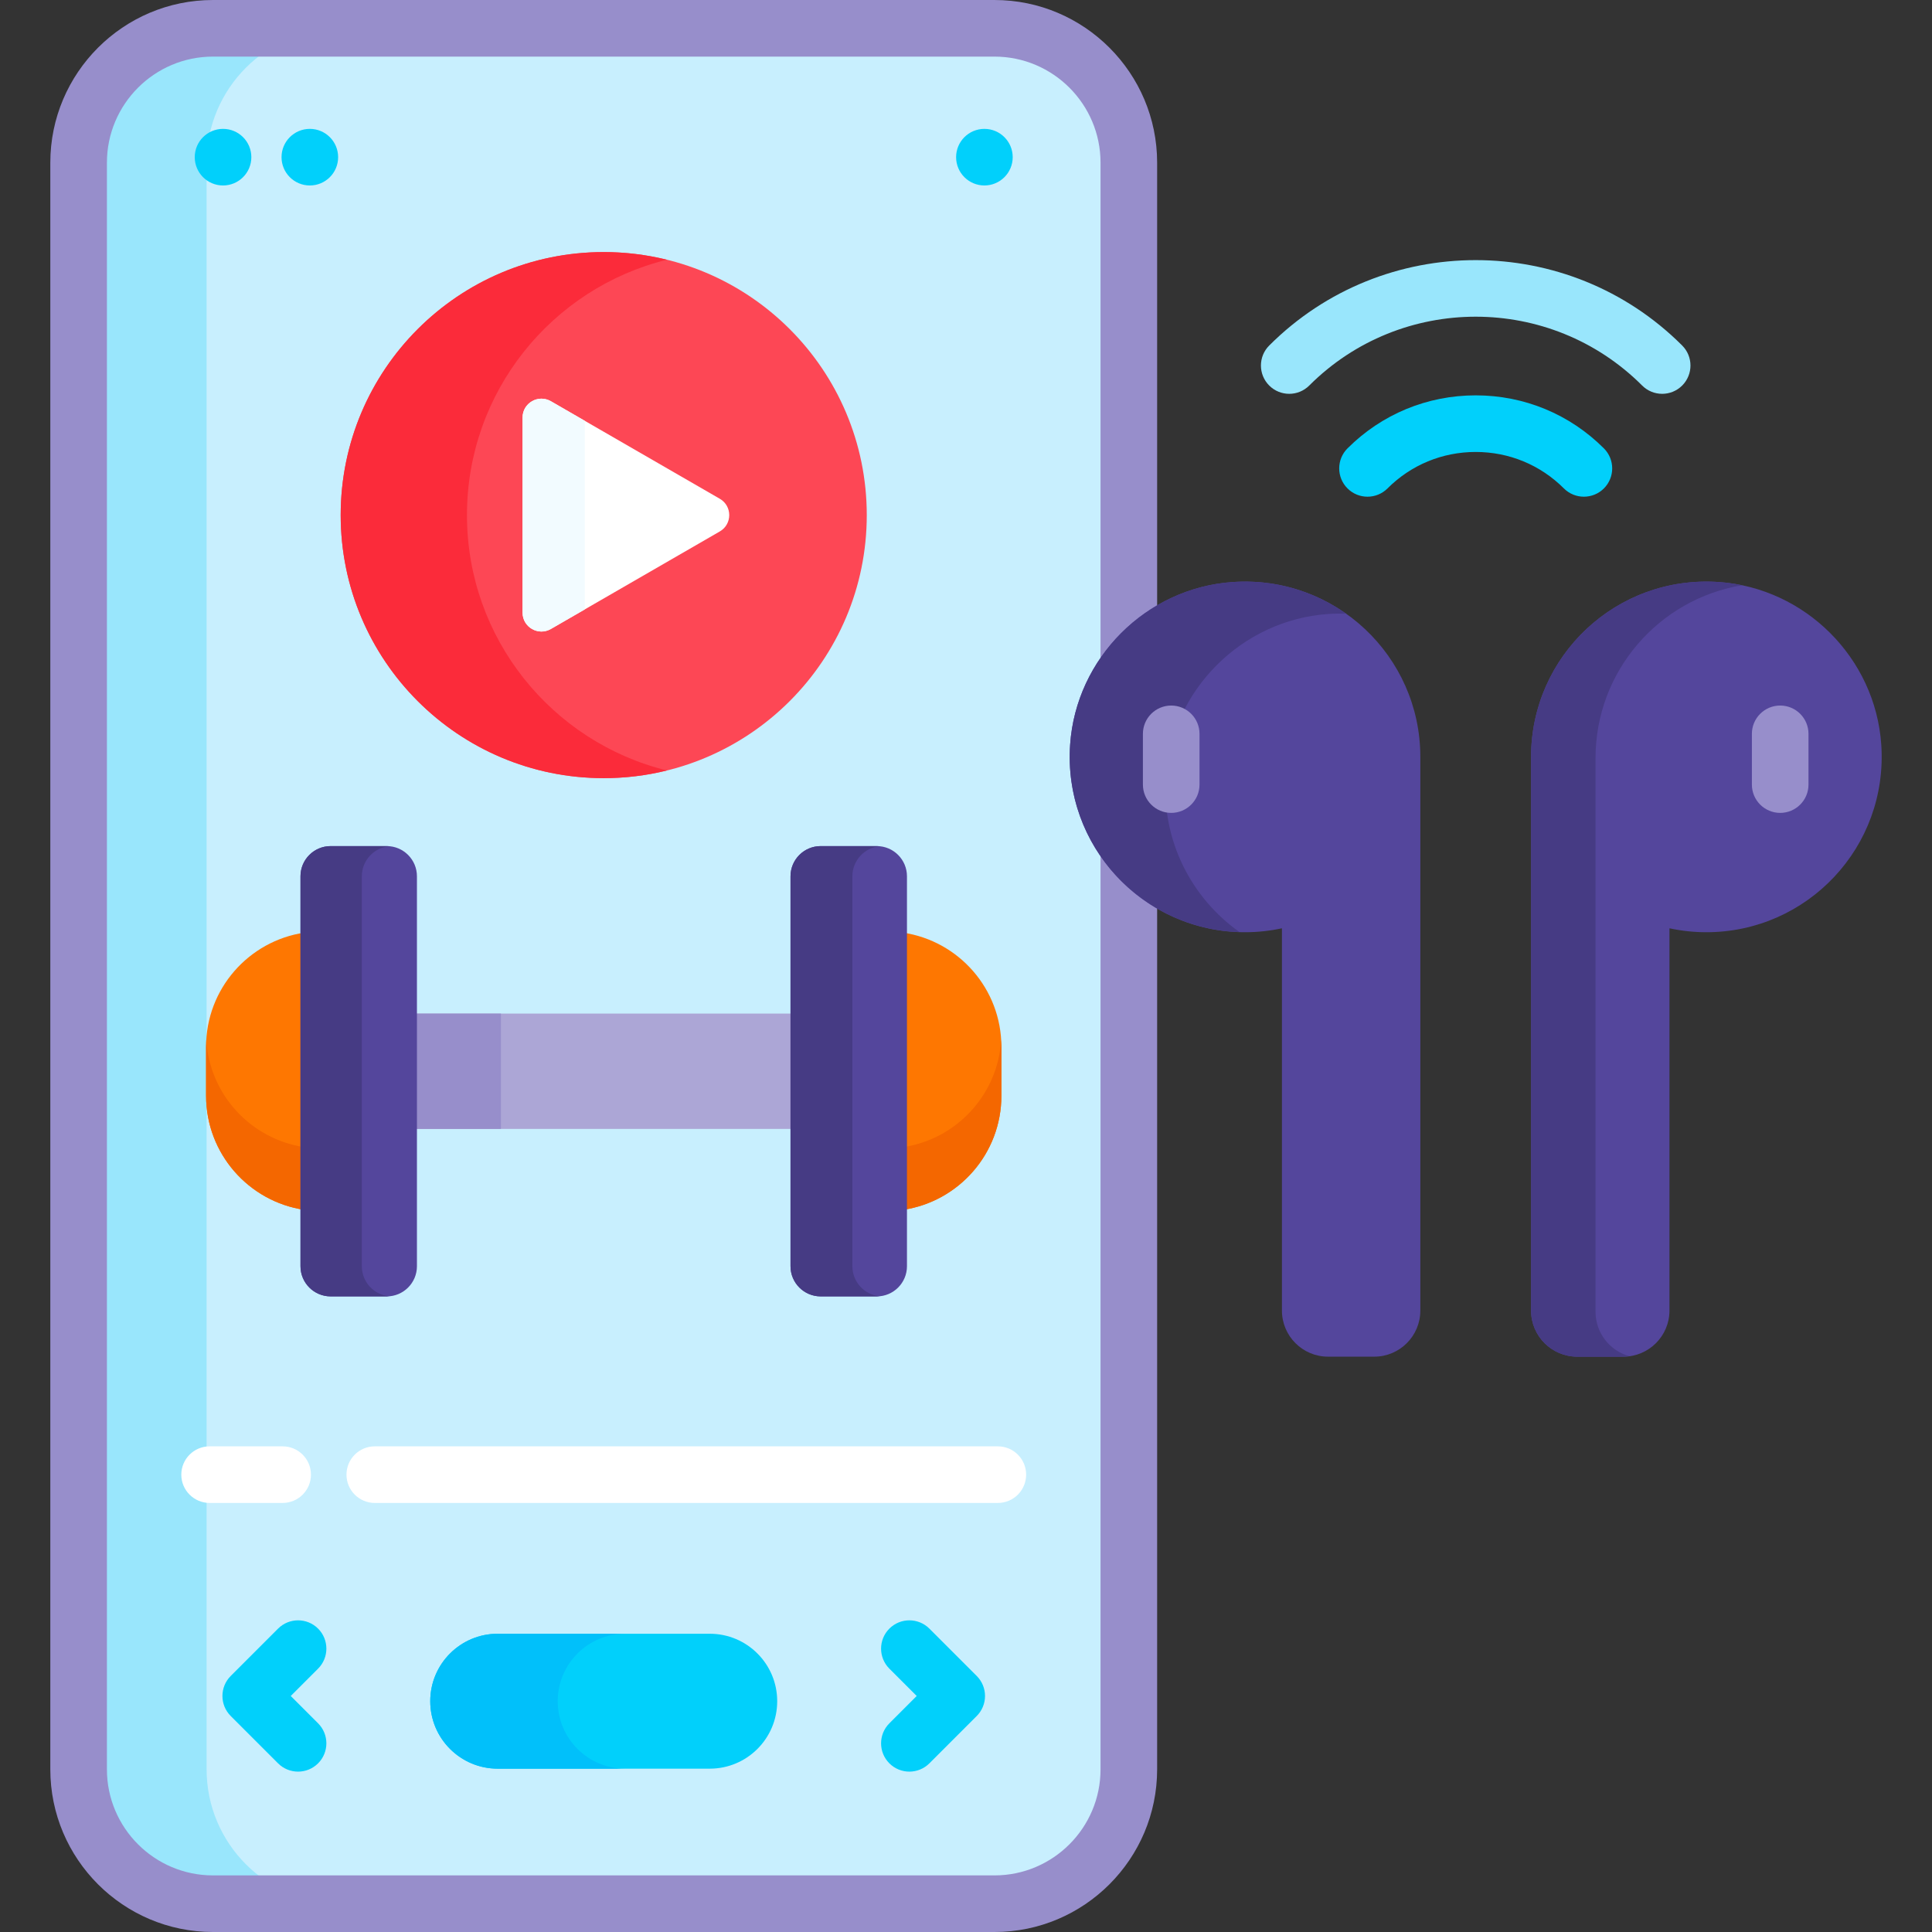 <svg id="Capa_1" enable-background="new 0 0 512 512" height="512" viewBox="0 0 512 512" width="512" xmlns="http://www.w3.org/2000/svg"><rect x="0" y="0" width="512" height="512" fill="#333333" stroke="none"/><g><g><path d="m263.547 504.5h-207.107c-19.665 0-35.607-15.942-35.607-35.607v-425.786c.001-19.665 15.942-35.607 35.607-35.607h207.107c19.665 0 35.607 15.942 35.607 35.607v425.787c0 19.664-15.942 35.606-35.607 35.606z" fill="#c8effe"/></g><g><path d="m54.75 468.893v-425.786c0-19.665 15.942-35.607 35.607-35.607h-33.917c-19.665 0-35.607 15.942-35.607 35.607v425.787c0 19.665 15.942 35.607 35.607 35.607h33.916c-19.664-.001-35.606-15.943-35.606-35.608z" fill="#99e6fc"/></g><g><path d="m263.547 512h-207.107c-23.769 0-43.106-19.338-43.106-43.106v-425.788c0-23.768 19.337-43.106 43.106-43.106h207.106c23.769 0 43.107 19.338 43.107 43.106v425.787c.001 23.769-19.337 43.107-43.106 43.107zm-207.107-497c-15.498 0-28.106 12.608-28.106 28.106v425.787c0 15.499 12.608 28.107 28.106 28.107h207.106c15.498 0 28.107-12.608 28.107-28.106v-425.788c0-15.498-12.609-28.106-28.107-28.106z" fill="#978ecb"/></g><g><g><circle cx="260.878" cy="41.652" fill="#01d0fb" r="7.5"/></g><g><circle cx="59.109" cy="41.652" fill="#01d0fb" r="7.5"/></g><g><circle cx="82.109" cy="41.652" fill="#01d0fb" r="7.5"/></g></g><g><path d="m188.089 468.716h-56.19c-9.874 0-17.878-8.004-17.878-17.878 0-9.874 8.004-17.878 17.878-17.878h56.19c9.874 0 17.878 8.004 17.878 17.878 0 9.874-8.004 17.878-17.878 17.878z" fill="#01d0fb"/></g><g><path d="m147.803 450.837c0-9.874 8.005-17.878 17.878-17.878h-33.783c-9.874 0-17.878 8.004-17.878 17.878 0 9.874 8.004 17.879 17.878 17.879h33.783c-9.873 0-17.878-8.005-17.878-17.879z" fill="#01c0fa"/></g><g><g><path d="m78.994 469.5c-1.919 0-3.839-.732-5.303-2.196l-12.548-12.548c-2.929-2.93-2.929-7.678 0-10.607l12.548-12.548c2.929-2.928 7.678-2.928 10.606 0 2.929 2.93 2.929 7.678 0 10.607l-7.245 7.244 7.245 7.244c2.929 2.93 2.929 7.678 0 10.607-1.465 1.465-3.384 2.197-5.303 2.197z" fill="#01d0fb"/></g><g><path d="m240.994 469.5c-1.919 0-3.839-.732-5.303-2.197-2.929-2.929-2.929-7.678 0-10.606l7.245-7.244-7.245-7.244c-2.929-2.929-2.929-7.678 0-10.606 2.929-2.93 7.678-2.929 10.606-.001l12.548 12.548c1.407 1.407 2.197 3.314 2.197 5.304s-.79 3.896-2.197 5.304l-12.548 12.548c-1.465 1.462-3.384 2.194-5.303 2.194z" fill="#01d0fb"/></g></g><g><g><g><path d="m326.649 154.243c-22.91 1.58-41.47 20.141-43.051 43.051-1.872 27.149 19.597 49.755 46.346 49.755 3.356 0 6.627-.364 9.781-1.04v101.295c0 6.752 5.474 12.226 12.226 12.226h12.226c6.752 0 12.226-5.474 12.226-12.226v-146.715c.001-26.749-22.605-48.219-49.754-46.346z" fill="#54469c"/></g><g><g><path d="m308.944 205.764c1.58-22.91 20.141-41.471 43.051-43.051 1.592-.11 3.167-.132 4.724-.085-8.396-5.933-18.841-9.16-30.07-8.385-22.91 1.58-41.47 20.141-43.051 43.051-1.838 26.654 18.825 48.913 44.891 49.717-12.719-9-20.718-24.23-19.545-41.247z" fill="#463b84"/></g></g><g><path d="m310.382 215.425c-4.142 0-7.5-3.357-7.5-7.5v-13.449c0-4.143 3.358-7.5 7.5-7.5s7.5 3.357 7.5 7.5v13.449c0 4.142-3.358 7.5-7.5 7.5z" fill="#978ecb"/></g></g><g><g><path d="m455.502 154.243c22.91 1.58 41.47 20.141 43.051 43.051 1.872 27.149-19.597 49.755-46.346 49.755-3.356 0-6.627-.364-9.781-1.04v101.295c0 6.752-5.474 12.226-12.226 12.226h-12.226c-6.752 0-12.226-5.474-12.226-12.226v-146.715c-.001-26.749 22.604-48.219 49.754-46.346z" fill="#54469c"/></g><g><g><path d="m422.831 347.637v-146.715c0-23.065 16.813-42.19 38.849-45.824-2.017-.42-4.078-.71-6.178-.855-27.149-1.872-49.755 19.597-49.755 46.346v146.715c0 6.752 5.474 12.226 12.226 12.226h12.226c.546 0 1.079-.048 1.606-.118-5.171-1.425-8.974-6.15-8.974-11.775z" fill="#463b84"/></g></g><g><path d="m471.768 215.425c-4.142 0-7.5-3.357-7.5-7.5v-13.449c0-4.143 3.358-7.5 7.5-7.5s7.5 3.357 7.5 7.5v13.449c0 4.142-3.357 7.5-7.5 7.5z" fill="#978ecb"/></g></g></g><g><path d="m109.493 268.609h101.001v30.566h-101.001z" fill="#aca6d6"/><path d="m109.493 268.609h23.257v30.566h-23.257z" fill="#978ecb"/><g><g><path d="m80.632 247.166c-14.728 2.204-26.023 14.905-26.023 30.246v12.958c0 15.341 11.295 28.043 26.023 30.246z" fill="#fe7701"/><path d="m54.669 275.583c-.036.606-.06 1.215-.06 1.829v12.958c0 15.341 11.295 28.043 26.023 30.246v-16.616c-14.138-2.115-25.106-13.906-25.963-28.417z" fill="#f46700"/><g><path d="m102.493 343.559h-14.861c-4.418 0-8-3.582-8-8v-103.335c0-4.418 3.582-8 8-8h14.861c4.418 0 8 3.582 8 8v103.335c0 4.418-3.582 8-8 8z" fill="#54469c"/></g><g><path d="m95.889 335.559v-103.335c0-4.183 3.211-7.611 7.302-7.965-.23-.02-.462-.035-.698-.035h-14.861c-4.418 0-8 3.582-8 8v103.335c0 4.418 3.582 8 8 8h14.861c.236 0 .467-.015.698-.035-4.091-.354-7.302-3.782-7.302-7.965z" fill="#463b84"/></g></g><g><path d="m239.356 247.166v73.451c14.727-2.204 26.023-14.905 26.023-30.246v-12.958c0-15.342-11.296-28.043-26.023-30.247z" fill="#fe7701"/><path d="m239.356 304v16.617c14.727-2.204 26.023-14.905 26.023-30.246v-12.958c0-.615-.025-1.224-.06-1.829-.858 14.511-11.826 26.301-25.963 28.416z" fill="#f46700"/><g><path d="m217.494 224.224h14.861c4.418 0 8 3.582 8 8v103.335c0 4.418-3.582 8-8 8h-14.861c-4.418 0-8-3.582-8-8v-103.335c0-4.418 3.582-8 8-8z" fill="#54469c"/></g><g><path d="m225.889 335.559v-103.335c0-4.16 3.175-7.575 7.234-7.961-.252-.024-.508-.039-.766-.039h-14.861c-4.418 0-8 3.582-8 8v103.335c0 4.418 3.582 8 8 8h14.861c.259 0 .514-.015.766-.039-4.059-.386-7.234-3.801-7.234-7.961z" fill="#463b84"/></g></g></g></g><g><g><circle cx="159.994" cy="136.509" fill="#fd4755" r="69.708"/></g><g><path d="m123.75 136.509c0-32.729 22.561-60.177 52.976-67.672-5.362-1.322-10.962-2.036-16.732-2.036-38.499 0-69.708 31.209-69.708 69.708s31.209 69.708 69.708 69.708c5.77 0 11.37-.714 16.732-2.036-30.415-7.495-52.976-34.943-52.976-67.672z" fill="#fb2b3a"/></g><g><path d="m190.757 132.179-44.771-25.849c-3.333-1.924-7.5.481-7.5 4.33v51.697c0 3.849 4.167 6.255 7.5 4.33l44.771-25.849c3.333-1.924 3.333-6.735 0-8.659z" fill="#fff"/></g><g><path d="m154.979 111.522-8.993-5.192c-3.333-1.924-7.5.481-7.5 4.33v51.697c0 3.849 4.167 6.254 7.5 4.33l8.993-5.192z" fill="#f2fbff"/></g></g><g><g><path d="m264.439 398.296h-165.118c-4.142 0-7.5-3.357-7.5-7.5s3.358-7.5 7.5-7.5h165.118c4.142 0 7.5 3.357 7.5 7.5s-3.358 7.5-7.5 7.5z" fill="#fff"/></g><g><path d="m74.905 398.296h-19.357c-4.142 0-7.5-3.357-7.5-7.5s3.358-7.5 7.5-7.5h19.357c4.142 0 7.5 3.357 7.5 7.5s-3.358 7.5-7.5 7.5z" fill="#fff"/></g></g><g><g><g><path d="m440.491 104.367c-1.919 0-3.839-.732-5.303-2.196-24.324-24.324-63.901-24.323-88.225 0-2.929 2.928-7.678 2.928-10.606 0-2.929-2.93-2.929-7.678 0-10.607 30.172-30.171 79.266-30.172 109.438 0 2.929 2.93 2.929 7.678 0 10.607-1.465 1.464-3.384 2.196-5.304 2.196z" fill="#99e6fc"/></g><g><path d="m419.747 131.63c-1.919 0-3.839-.732-5.303-2.196-6.23-6.23-14.529-9.661-23.369-9.661s-17.139 3.431-23.369 9.661c-2.929 2.928-7.678 2.928-10.606 0-2.929-2.93-2.929-7.678 0-10.606 9.063-9.063 21.129-14.055 33.976-14.055s24.913 4.991 33.976 14.055c2.929 2.929 2.929 7.677 0 10.606-1.466 1.463-3.386 2.196-5.305 2.196z" fill="#01d0fb"/></g></g></g></g></svg>